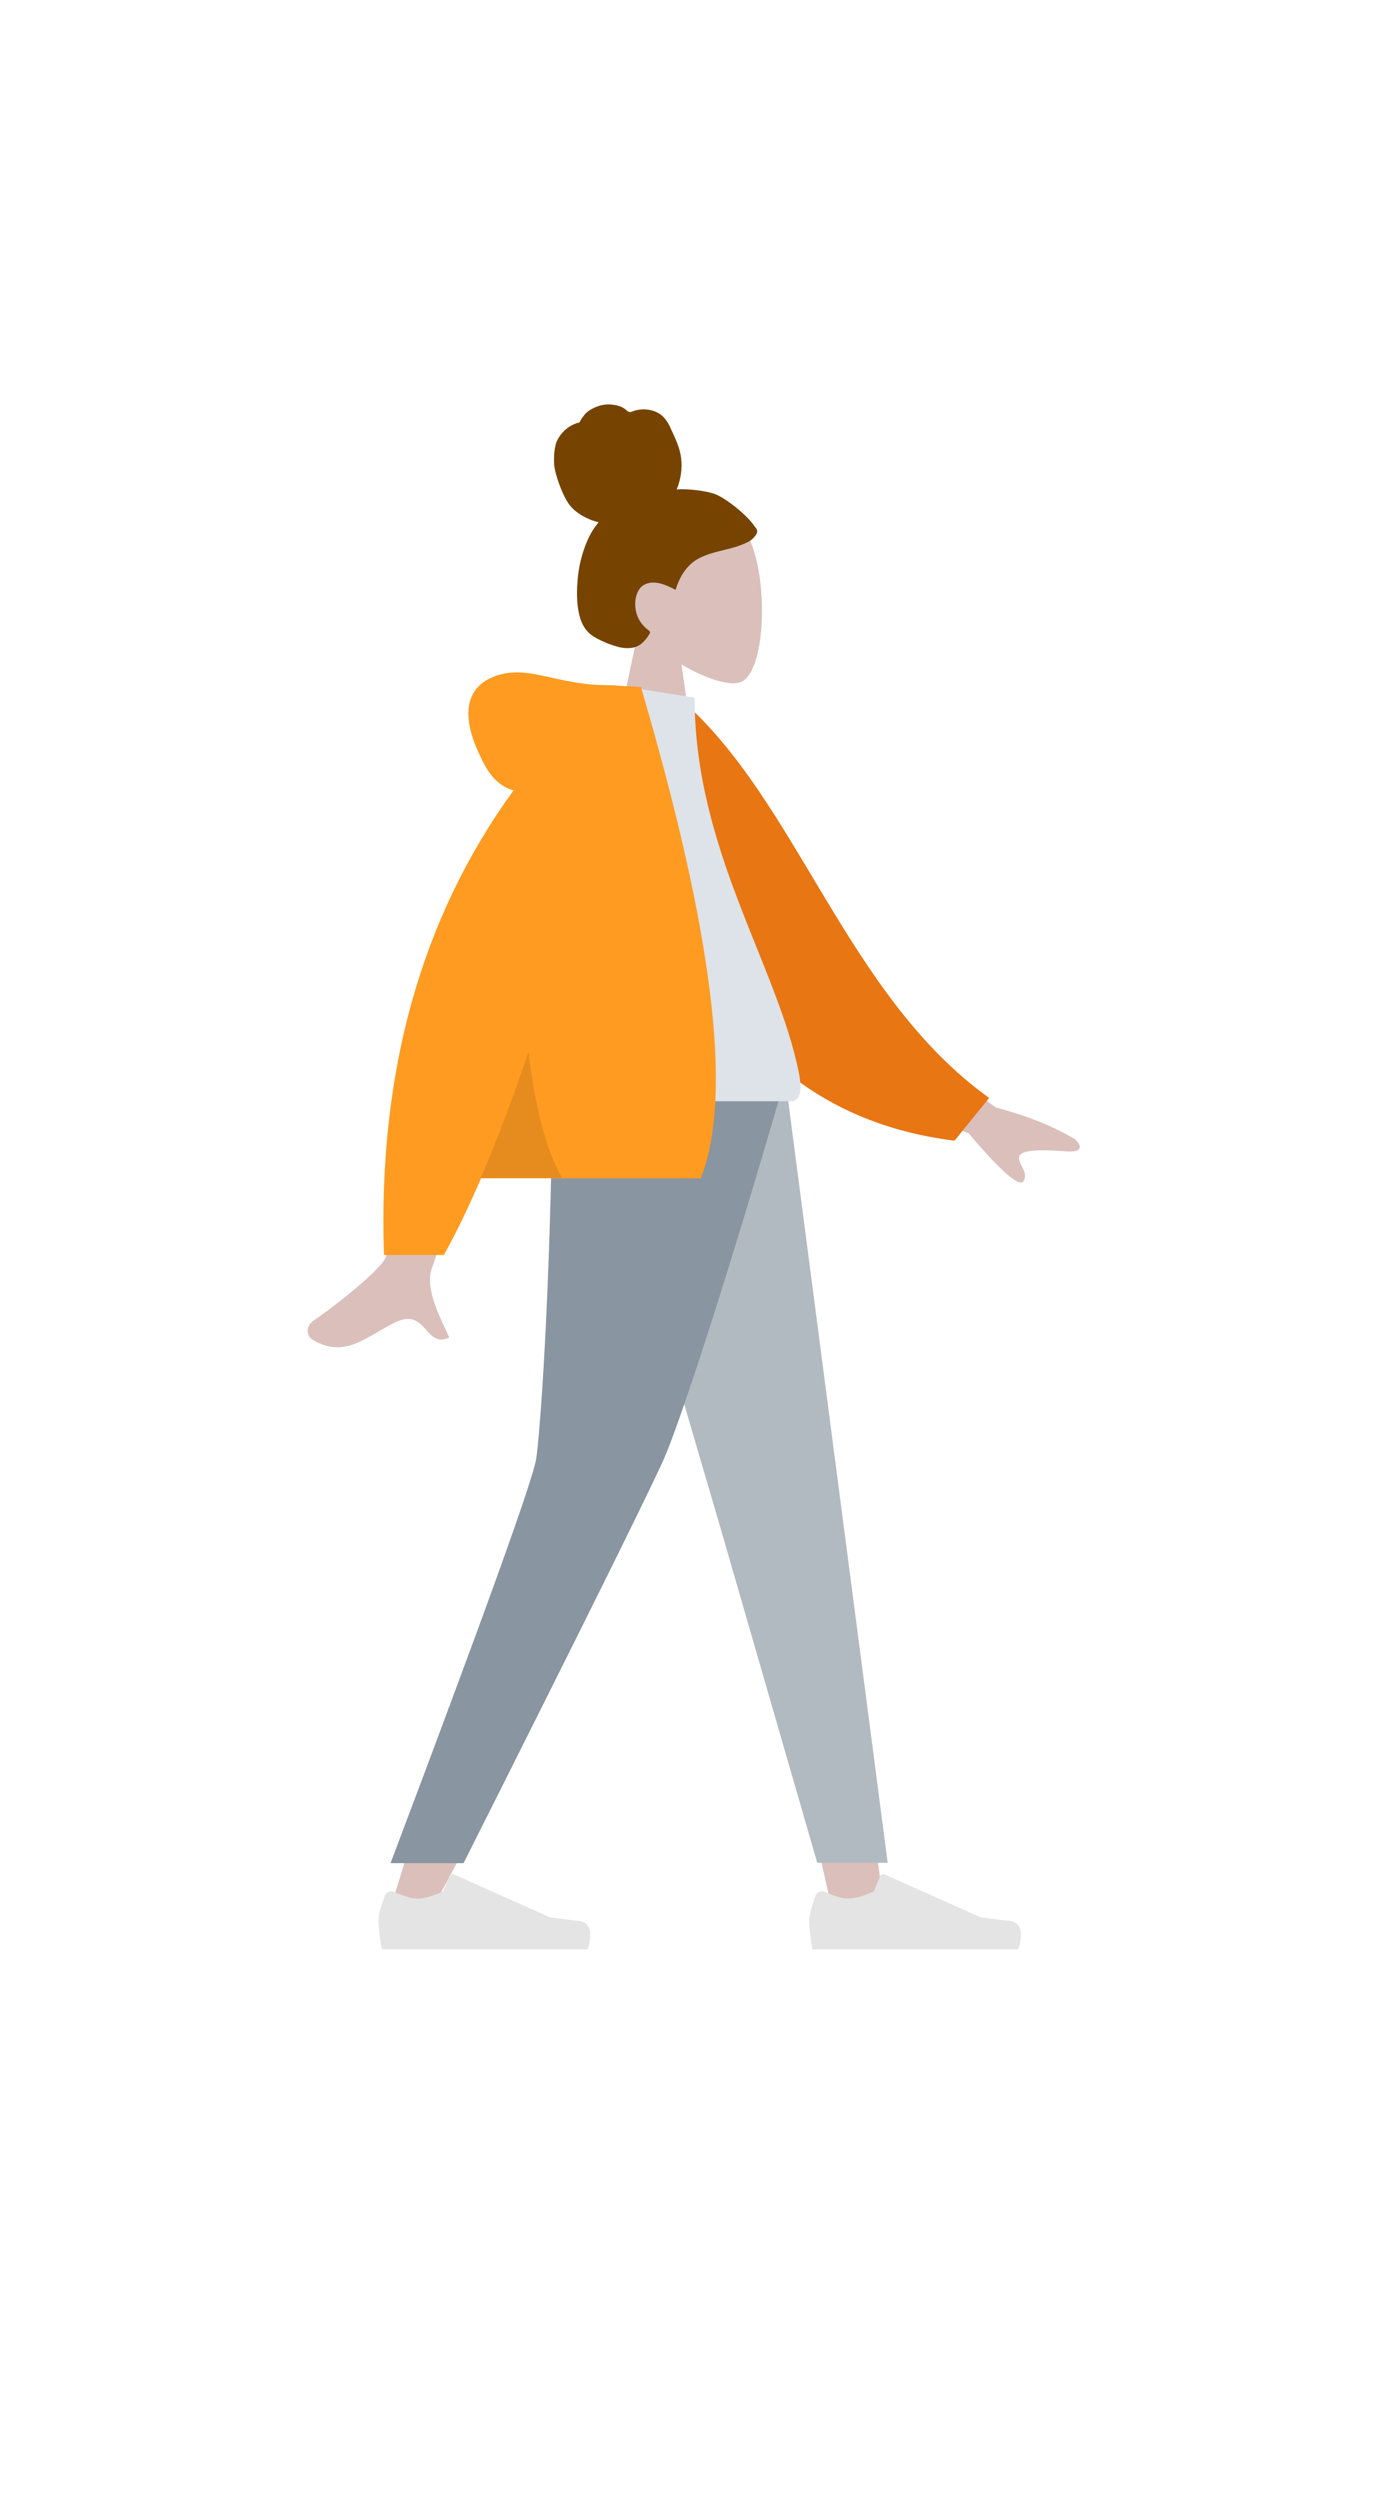 <?xml version="1.0" encoding="utf-8"?>
<!-- Generator: Adobe Illustrator 23.0.1, SVG Export Plug-In . SVG Version: 6.00 Build 0)  -->
<svg version="1.1" id="Calque_1" xmlns="http://www.w3.org/2000/svg" xmlns:xlink="http://www.w3.org/1999/xlink" x="0px" y="0px"
	 viewBox="0 0 380 684.5" style="enable-background:new 0 0 380 684.5;" xml:space="preserve">
<style type="text/css">
	.st0{clip-path:url(#SVGID_2_);}
	.st1{fill-rule:evenodd;clip-rule:evenodd;fill:#DABFBB;}
	.st2{fill-rule:evenodd;clip-rule:evenodd;fill:#764400;}
	.st3{fill-rule:evenodd;clip-rule:evenodd;fill:#E4E4E4;}
	.st4{clip-path:url(#SVGID_4_);fill-rule:evenodd;clip-rule:evenodd;fill:#DABFBB;}
	.st5{fill-rule:evenodd;clip-rule:evenodd;fill:#B2BAC1;}
	.st6{fill-rule:evenodd;clip-rule:evenodd;fill:#8995A0;}
	.st7{fill-rule:evenodd;clip-rule:evenodd;fill:#E87613;}
	.st8{fill-rule:evenodd;clip-rule:evenodd;fill:#DDE3E9;}
	.st9{fill-rule:evenodd;clip-rule:evenodd;fill:#FF9B21;}
	.st10{fill-rule:evenodd;clip-rule:evenodd;fill-opacity:0.1;}
</style>
<g>
	<defs>
		<rect id="SVGID_1_" x="216.3" y="482.6" width="28.9" height="44.4"/>
	</defs>
	<clipPath id="SVGID_2_">
		<use xlink:href="#SVGID_1_"  style="overflow:visible;"/>
	</clipPath>
	<g class="st0">
		<polygon id="Leg_2_" class="st1" points="160.8,298.3 204.5,419.3 228,522.9 242.2,522.2 211.6,295.8 		"/>
	</g>
</g>
<g>
	<g id="Head_1_" transform="translate(54, 31)">
		<path class="st1" d="M121,141.2c-4.6-5.4-7.7-12-7.2-19.5c1.5-21.4,31.3-16.7,37.1-5.9s5.1,38.2-2.4,40.1c-3,0.8-9.3-1.1-15.8-5
			l4.1,28.8h-24L121,141.2z"/>
	</g>
	<path id="hair_1_" class="st2" d="M195.4,135.1c-3.3-1-8-1.3-10-1.1c1.1-2.7,1.6-5.8,1.2-8.7c-0.4-2.9-1.6-5.3-2.8-7.9
		c-0.5-1.2-1.2-2.4-2.1-3.3c-0.9-0.9-2.1-1.5-3.4-1.8c-1.3-0.3-2.6-0.3-3.9,0c-0.6,0.1-1.1,0.4-1.6,0.5c-0.6,0.1-0.8-0.2-1.3-0.6
		c-1-0.9-2.5-1.3-3.7-1.4c-1.4-0.2-2.9,0-4.2,0.5c-1.3,0.5-2.6,1.2-3.5,2.3c-0.4,0.5-0.8,1-1.1,1.6c-0.1,0.2-0.1,0.4-0.4,0.5
		c-0.2,0.1-0.5,0.1-0.7,0.2c-2.3,0.8-4.2,2.5-5.3,4.8c-0.6,1.3-0.9,3.6-0.8,6.2c0.1,2.6,2.4,9.3,4.6,11.8c2,2.2,4.8,3.6,7.6,4.3
		c-1.8,2.1-3.1,4.7-4,7.4c-1,2.9-1.6,5.9-1.8,9c-0.2,2.9-0.2,6,0.5,8.9c0.6,2.7,2,4.9,4.3,6.2c1,0.6,2.2,1.1,3.3,1.6
		c1.1,0.4,2.2,0.8,3.4,1.1c2.2,0.5,4.8,0.4,6.5-1.4c0.6-0.6,1.3-1.4,1.7-2.2c0.2-0.3,0.3-0.5,0.1-0.7c-0.2-0.3-0.6-0.6-0.9-0.8
		c-1.7-1.5-2.8-3.4-3-5.7c-0.3-2.3,0.4-5.4,2.6-6.4c2.8-1.3,5.9,0.2,8.4,1.5c1.1-3.7,3.2-7.1,6.7-8.8c3.8-1.9,8.1-2.1,12-3.8
		c1-0.4,2-0.9,2.8-1.8c0.3-0.4,0.7-0.8,0.8-1.3c0.2-0.6-0.2-1.2-0.6-1.6C205,141.3,198.7,136.1,195.4,135.1z"/>
</g>
<title>humaaans/sitting-2</title>
<desc>Created with Sketch.</desc>
<g transform="translate(178, 199)">
	<path class="st3" d="M45.4,320.1c-1.1,3-1.7,5.2-1.7,6.7c0,1.8,0.3,4.4,0.9,7.9c2.1,0,20.9,0,56.4,0c1.5-4.8,0.6-7.5-2.5-7.8
		s-5.8-0.7-7.9-1l-26.2-11.7c-0.5-0.2-1.1,0-1.3,0.5c0,0,0,0,0,0l-1.7,4.1c-2.9,1.4-5.3,2-7.1,2c-1.5,0-3.5-0.6-6.2-1.8l0,0
		c-1-0.5-2.2,0-2.7,1C45.4,320,45.4,320,45.4,320.1z"/>
</g>
<g>
	<defs>
		
			<rect id="SVGID_3_" x="105" y="467.4" transform="matrix(1 -2.731949e-02 2.731949e-02 1 -13.558 3.527)" width="34.6" height="61"/>
	</defs>
	<clipPath id="SVGID_4_">
		<use xlink:href="#SVGID_3_"  style="overflow:visible;"/>
	</clipPath>
	<path class="st4" d="M124.9,391.1c3.2,39.6,1.3,60.1,0.9,63.7c-0.4,3.6-6.1,27.2-20.1,71.7l12.4-3.4c22.8-41.2,30.4-62.5,33-67.8
		c2.6-5.4,9.3-27.2,20.1-65.5L124.9,391.1z"/>
</g>
<g transform="translate(84, 199)">
	<path id="shoe_1_" class="st3" d="M21.4,320.1c-1.1,3-1.7,5.2-1.7,6.7c0,1.8,0.3,4.4,0.9,7.9c2.1,0,20.9,0,56.4,0
		c1.5-4.8,0.6-7.5-2.5-7.8s-5.8-0.7-7.9-1l-26.2-11.7c-0.5-0.2-1.1,0-1.3,0.5c0,0,0,0,0,0l-1.7,4.1c-2.9,1.4-5.3,2-7.1,2
		c-1.5,0-3.5-0.6-6.2-1.8l0,0c-1-0.5-2.2,0-2.7,1C21.4,320,21.4,320,21.4,320.1z"/>
</g>
<g>
	<polygon id="Leg" class="st5" points="161.2,294.9 197.5,418.7 223.9,510 243.2,510 215.1,294.9 	"/>
	<path class="st6" d="M151.5,294.9c-0.8,63.8-3.7,98.7-4.6,104.5c-0.9,5.8-14.2,42.7-39.9,110.7h20c32.8-65.2,51.1-102.1,54.9-110.7
		s15.6-43.4,33.3-104.5H151.5z"/>
</g>
<g>
	<path id="Skin" class="st1" d="M240.9,279.8l31.9,23.4c8.7,2.3,15.9,5.2,21.7,8.7c1.4,1.2,3,3.8-2.7,3.3
		c-5.7-0.4-11.7-0.6-12.5,1.3c-0.8,1.9,2.7,4.3,1.1,6.9c-1.1,1.7-6.1-2.6-15-13.1l-31.6-13.1L240.9,279.8z M118.4,280.6l20.9,0.1
		c-12.9,41.7-19.9,63.8-20.9,66.3c-2.3,5.7,2.6,14.5,4.7,19.2c-6.8,3.1-6.1-8.3-14.7-4.2c-7.9,3.7-13.8,10.3-22.9,4.7
		c-1.1-0.7-2.3-3.3,0.6-5.3c7.4-5,18-13.9,19.4-16.8C107.4,340.5,111.7,319.2,118.4,280.6z"/>
	<path id="Coat-Back_1_" class="st7" d="M177.8,192.9l8.6-1.5c32.1,27.7,45.3,81,84.6,109.2l-9.5,11.7
		C193.3,303.8,176.4,238.9,177.8,192.9z"/>
	<path id="Shirt_1_" class="st8" d="M140.1,301.5c34.7,0,60.2,0,76.5,0c3.5,0,2.8-5,2.3-7.6c-5.8-29.4-28.6-61.1-28.6-102.9
		l-22.1-3.5C150,216.9,143.7,253,140.1,301.5z"/>
	<path id="Coat-Front_1_" class="st9" d="M140.7,216.4c-3.2-0.9-5.7-3.1-7.6-6.4c-8.1-14.6-5.2-22.6,3.5-25.2s16.3,2.8,30,2.8
		c0.7,0,1.4,0,2.1,0.1l6.9,0.4c19.8,67.2,25.3,112,16.4,134.5h-60.2c-3.6,8.3-7,15.3-10.2,21h-16.4
		C103.5,293.6,115.4,251.2,140.7,216.4z"/>
	<path id="Shade_1_" class="st10" d="M144.8,288c1.9,15.8,5,27.3,9.2,34.5h-22.3C135.9,312.8,140.3,301.3,144.8,288z"/>
</g>
</svg>
